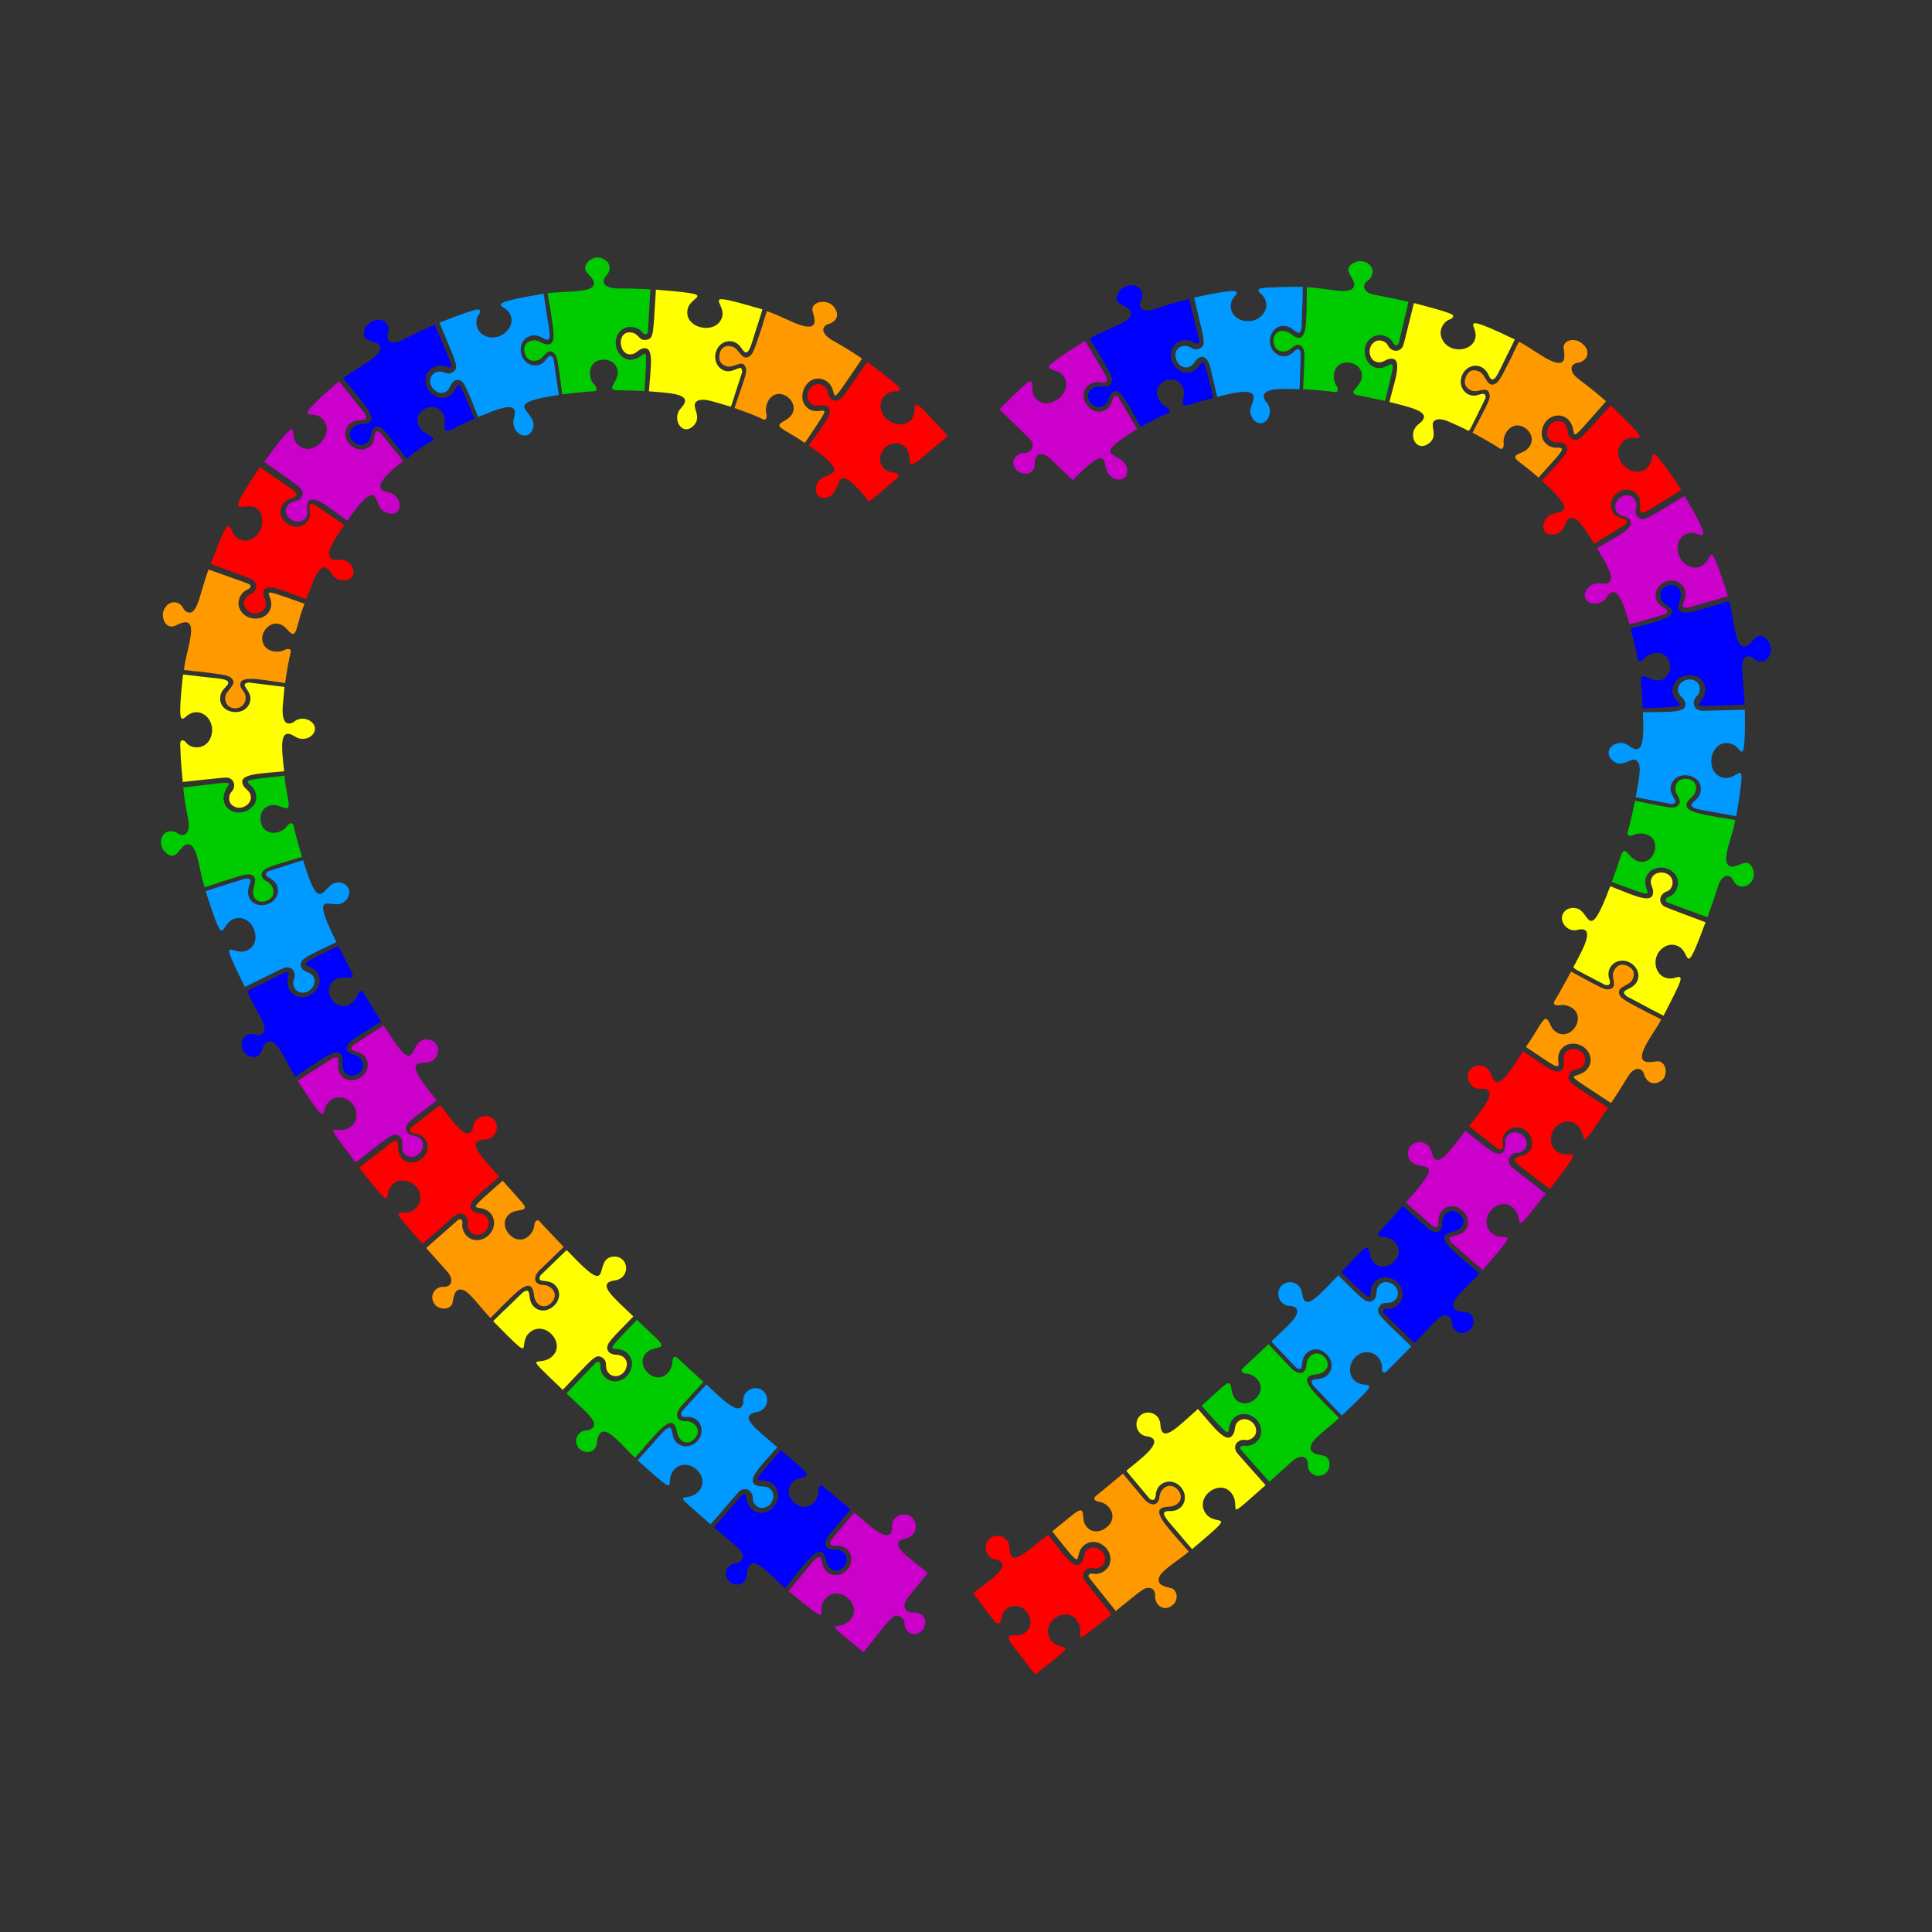 <svg:svg xmlns:svg="http://www.w3.org/2000/svg" enable-background="new 0 0 1866.745 1642.938" height="2181.581" id="Layer_1" version="1.1" viewBox="-157.355 -269.323 2181.581 2181.581" width="2181.581" x="0px" y="0px" xml:space="preserve">
<svg:rect x="-157.355" y="-269.323" width="2181.581" height="2181.581" fill="#333333" stroke="none"/>
<svg:g enable-background="new    ">
	<svg:g>
		<svg:path d="M766.598,290.465c-4.43-4.035-3.423-12.103,1.281-17.523c7.558-8.699,39.579-3.857-12.108-39.22    c15.885-22.632,33.133-41.681,18.123-45.186c-5.248-1.306-9.841,2.528-15.357-1.861c-10.074-8.261,0.268-25.89,11.525-21.679    c4.412,1.768,6.845,6.221,7.009,8.139c0.776,9.238,11.676,15.499,19.201,2.886l25.595-36.465    c4.41,2.877,34.864,25.682,36.642,29.476c1.324,2.825-2.971,3.786-4.481,3.616c-7.625-0.864-16.699,5.797-17.022,15.18    c-0.856,24.476,38.333,32.023,38.401,4.893c0.017-7.04,2.592-6.976,11.43,2.287c7.564,7.821,18.313,18.866,25.899,28.017    l-14.046,11.975l-0.163-0.029c-22.207,18.499-29.185,27.107-29.093,11.586c-0.605-9.712-7.562-15.607-15.794-15.36    c-13.124,0.385-23.158,16.736-13.333,28.151c7.16,8.062,21.259,1.747,15.374,11.315c-36.433,30.35-30.556,27.766-34.707,22.765    c-40.701-49.136-24.041-3.757-46.128-0.695c-3.152,0.443-6.065-0.351-8.248-2.267L766.598,290.465z" fill="#FF0000" />
		<svg:path d="M703.661,203.938c-5.76-3.212-25.258-10.329-31.529-12.5l-0.072-0.184    c12.734-37.579,14.758-40.872,12.257-46.381c-3.947-8.82-12.283,1.639-20.901-0.497c-7.053-1.857-9.907-6.972-8.128-14.374    c1.804-7.497,6.741-9.942,14.248-7.962c7.708,2.067,10.353,16.018,18.702,11.44c5.332-2.996,6.67-9.654,15.869-36.801    l-0.222-0.077l4.648-14.536c10.405,3.217,16.612,6.905,26.652,11.175c39.616,18.112,24.319-8.355,24.674-13.516    c0.872-9.655,17.614-10.898,23.891-3.131c7.174,8.797,4.371,15.582-3.623,19.397c-9.98,2.035-12.002,10.942,3.318,19.457    c7.979,4.58,16.573,9.284,32.622,20.161c-47.685,70.274-20.08,32.33-43.924,23.601c-18.968-6.83-31.812,21.296-17.297,32.387    c14.962,12.027,34.823-17.085-3.379,39.212c-26.448-18.007-36.138-17.509-22.838-25.124c24.504-12.899-0.93-40.198-15.508-26.333    c-4.921,4.681-6.831,13.631-4.902,19.298C708.823,203.962,706.672,205.547,703.661,203.938L703.661,203.938z" fill="#FF9900" />
		<svg:path d="M616.001,215.256c-5.128-0.921-9.797-7.388-8.525-15.549c1.152-7.389,6.802-9.244,8.424-14.767    c2.892-9.808-18.737-10.578-40.486-12.394c1.91-27.777,6.803-52.852-7.912-48.053c-4.398,1.433-5.746,4.496-10.006,5.817    c-16.507,5.132-20.037-27.873-1.045-24.034c7.893,1.6,7.702,9.765,16.458,8.058c8.534-1.642,7.04-7.743,10.396-56.565    c71.083,5.796,41.447,5.922,36.471,19.982c-8.02,22.592,30.582,32.709,38.011,11.677c6.258-17.795-30.613-31.658,45.827-9.374    l-5.501,17.615l-0.155,0.064c-8.101,24.928-10.065,39.406-18.493,25.393c-8.621-12.14-25.381-8.16-28.721,6.241    c-2.216,9.556,3.243,18.132,10.965,20.154c10.586,2.624,18.893-9.717,19.013,1.247l-12.702,39.083    c-0.065,0.201-13.828-4.001-14.053-4.056c-7.807-2.071-18.456-6.011-24.477-2.043c-8.176,5.532,8.368,17.72-5.169,28.974    c-2.425,1.997-5.404,3.107-8.319,2.531L616.001,215.256z" fill="#FFFF00" />
		<svg:path d="M512.762,172.493c-6.203,0.118-30.318,2.644-35.013,3.475l-0.15-0.128    c-5.542-39.275-5.215-43.147-9.935-46.871c-7.881-6.246-10.372,7.225-19.022,8.846c-7.215,1.291-11.982-1.783-13.65-9.282    c-1.658-7.46,1.639-12.087,9.261-13.457c6.468-1.227,11.241,4.892,17.094,4.592c10.388-0.409,5.772-18.095,2.3-42.705    l-0.228,0.035l-2.385-15.069c17.061-3.422,63.786,1.644,49.837-17.28c-2.146-2.919-6.091-6.397-6.851-8.205    c-3.432-8.609,8.976-17.915,18.272-14.098c9.874,4.167,10.725,11.484,5.892,18.698c-7.233,6.553-5.623,15.478,13.449,15.374    c16.924-0.062,31.069,0.773,35.411,0.987l-2.565,44.606c0.267,9.703-5.395,5.728-6.538,4.083    c-4.309-6.211-15.488-8.572-22.73-3.332c-15.592,11.356-4.111,39.229,14.353,33.418c13.645-4.123,14.259-22.755,10.876,36.084    c-15.691-0.758-26.876-0.821-28.61-0.797c-16.98-0.151-1.574-8.276-1.652-19.923c-0.061-9.344-7.467-15.054-16.553-14.713    c-18.319,0.693-17.652,21.481-9.225,28.813C517.587,170.001,516.384,172.419,512.762,172.493L512.762,172.493z" fill="#00CB00" />
		<svg:path d="M437.286,222.253c-8.024,2.126-17.679-7.905-14.379-19.137c6.545-21.833-16.587-10.926-40.284-1.674    c-13.427-32.574-15.517-41.062-22.59-41.804c-2.837-0.291-6.427,1.324-8.979,7.236c-2.912,6.882-9.012,8.717-13.213,6.997    c-12.621-5.252-12.196-20.322-1.64-23.255c7.859-2.155,11.305,5.205,18.359-0.214c6.909-5.302,2.856-10.115-15.78-55.328    c3.859-1.522,39.441-15.633,44.01-15.03c3.066,0.404,1.638,4.522,0.699,5.706c-4.73,5.95-3.889,17.159,3.853,22.455    c20.067,13.724,47.148-15.314,24.18-30.005c-6.91-4.472-8.21-6.97,44.899-15.884l2.955,18.219l-0.109,0.125    c3.894,25.856,8.625,39.813-5.169,30.829c-13.211-6.94-26.27,4.009-22.99,18.321c2.827,12.331,16.212,17.361,24.821,10.376    c4.169-3.383,7.509-12.416,11.643-4.383c0.03,0.201,6.214,40.775,6.013,40.805c-72.142,11.009-19.831,17.513-29.863,39.715    C442.406,219.279,440.182,221.487,437.286,222.253L437.286,222.253z" fill="#0099FF" />
		<svg:path d="M329.543,228.883c-6.051,3.606-16.227,10.512-27.737,19.478l-0.192-0.04    c-24.467-31.252-26.113-34.745-32.075-35.659c-4.321-0.641-6.663,2.428-7.613,6.634c-0.052,10.875-11.231,19.482-20.661,9.564    c-7.976-8.393-1.622-18.62,9.943-19.092c23.888-0.817,3.339-21.569-11.15-40.075l-0.186,0.144l-9.613-11.851    c16.627-13.832,45.125-24.87,41.543-35.731c-2.751-8.361-17.249-3.708-18.267-14.064c-0.558-5.829,3.268-13.318,13.768-16.159    c8.809-2.212,16.283,5.72,13.72,13.684c-4.465,12.442,6.574,14.54,18.064,7.968c11.246-6.037,22.579-11.166,34.334-16.32    c29.698,69.614,19.852,41.875,2.116,46.844c-17.432,4.88-15.927,28.241,1.176,34.891c5.168,1.991,11.591,1.12,16.198-3.422    c10.237-9.896,2.616-26.494,25.654,27.508c-29.798,13.107-34.758,20.666-33.776,5.703c1.531-14.362-10.894-23.326-23.006-16.29    c-8.27,4.946-9.998,13.38-5.193,20.861C322.9,223.282,337.803,223.956,329.543,228.883L329.543,228.883z" fill="#0000FF" />
		<svg:path d="M291.538,308.06c-3.957,4.393-11.964,3.386-17.47-1.425c-9.207-8.047-3.479-39.374-39.255,12.122    c-20.317-14.408-41.393-33.723-45.181-18.38c-1.222,5.511,2.424,9.976-1.958,15.403c-7.809,9.717-26.327-0.316-21.565-11.732    c4.16-10.162,14.212-4.3,17.691-13.503c3.117-8.097-2.931-10.043-42.833-38.34c2.278-3.252,27.518-38.435,31.261-36.612    c3.746,1.83-1.016,7.53,5.336,15.596c14.755,18.776,44.18-8.456,30.519-26.118c-6.03-7.772-14.371-5.491-17.722-6.842    c-6.193-2.496,33.356-35.556,35.047-36.857l11.75,14.239l-0.034,0.162l17.725,21.993c5.201,9.934-5.055,5.963-12.091,8.4    c-6.589,2.356-10.192,8.492-10.073,14.62c0.252,15.41,21.261,24.181,30.218,11.043c4.485-6.581,0.783-18.092,9.214-12.636    c0.124,0.154,25.937,32.072,25.781,32.192c-15.245,11.865-37.305,30.384-18.601,35.015c9.696,0.346,16.25,10.77,14.261,17.973    c-0.384,1.366-1.076,2.595-2.019,3.687L291.538,308.06z" fill="#CB00CB" />
	</svg:g>
	<svg:g>
		<svg:path d="M240.864,380.633c-3.807,7.324-17.726,7.821-23.812-2.242c-11.594-19.414-19.282,4.455-28.586,29.056    c-25.312-9.402-49.002-21.623-48.378-6.039c0.229,5.709,4.768,9.108,1.835,15.437c-3.782,8.835-19.335,8.871-23.275-1.858    c-2.254-6.095,2.956-11.931,5.727-12.871c7.577-2.585,9.509-10.559,5.271-15.17c-2.512-2.73-0.585-1.565-49.03-19.558    c25.337-67.01,18.626-37.219,29.457-29.357c13.609,9.898,32.487-5.229,28.238-23.828c-7.449-32.577-54.803,21.609-2.291-55.823    l15.353,10.249l0.015,0.165l23.311,15.952c9.137,9.231-6.928,5.932-13.12,15.671c-11.029,17.602,17.916,35.543,29.197,17.726    c5.71-8.957-4.292-20.945,6.633-17.856c0.164,0.112,34.079,23.235,33.965,23.398c-16.149,23.045-18.433,30.102-16.844,35.11    c3.01,9.522,19.067-3.239,26.297,13.151c1.297,2.949,1.426,6.057,0.037,8.687L240.864,380.633z" fill="#FF0000" />
		<svg:path d="M170.792,467.647c-1.42,5.623-4.426,20.798-6.149,34.234l-0.165,0.109    c-26.446-3.543-53.717-10.313-50.2,3.803c1.11,4.306,6.36,7.05,5.752,13.787c-1.381,15.327-24.547,14.457-23.083-1.873    c0.661-7.368,13.588-13.682,7.759-20.48c-4.096-4.764-11.446-4.777-39.2-8.495l-0.03,0.23l-15.155-1.77    c2.241-23.18,21.496-66.365-8.734-50.424c-12.484,6.613-19.189-11.527-12.171-20.26c4.544-7.778,15.324-7.38,19.408-0.293    c1.677,3.402,3.385,4.812,4.899,5.502c12.436,5.661,14.691-23.397,24.492-47.94c48.23,17.227,45.639,16.062,46.855,17.365    c1.967,2.075-1.326,4.656-2.654,5.106c-6.375,2.148-12.907,11.646-9.533,20.903c5.626,15.419,28.924,15.953,34.711,2.116    c8.233-17.944-25.009-29.641,38.966-6.79c-10.921,26.411-7.722,42.396-19.273,29.432c-14.673-18.129-35.1,2.611-26.468,17.344    c4.973,8.47,17.922,8.729,23.805,4.968C169.619,462.431,171.65,464.24,170.792,467.647L170.792,467.647z" fill="#FF9900" />
		<svg:path d="M198.327,553.705c-0.113,8.394-12.323,15.159-22.309,8.817c-18.961-12.188-15.258,12.328-12.586,39.055    c-27.562,2.906-53.28,2.442-46.017,16.106c2.776,5.109,8.11,5.806,8.509,13.031c0.561,9.478-13.394,16.587-21.702,8.646    c-4.784-4.613-2.596-12.057-0.586-14.068c5.596-5.625,3.945-13.646-2.005-15.928c-3.464-1.328-1.22-1.141-52.614,4.278    c-1.174-11.742-2.351-24.743-2.763-39.867c-1.064-10.802,4.913-6.674,6.12-5.023c6.998,9.585,26.033,8.072,29.361-9.282    c3.713-17.191-14.202-32.904-29.124-19.576c-6.703,6.182-8.87,3.415-3.271-47.572l18.345,2.044l0.09,0.139    c20.27,2.492,36.94,2.181,31.762,9.557c-2.111,3.034-7.534,6.259-8.206,13.764c-2.11,20.211,31.792,23.921,34.066,2.479    c0.966-10.689-13.325-16.712-2.273-18.995l40.788,5.015c0,0-1.883,20.213-1.885,20.236c-1.218,13.419,1.005,26.038,12.509,19.287    c5.315-4.969,14.129-4.71,19.814-0.027c2.493,2.082,4.02,4.851,3.979,7.883L198.327,553.705z" fill="#FFFF00" />
		<svg:path d="M174.207,663.274c1.662,8.312,6.52,25.102,9.468,34.665l-0.103,0.173    c-37.898,11.757-41.742,12.045-44.718,17.332c-2.144,3.801-0.153,7.133,3.424,9.6c8.893,3.628,10.503,12.45,8.283,17.037    c-2.428,5.081-11.165,8.504-16.273,5.949c-14.19-7.191,3.31-24.389-6.97-29.105c-5.557-2.547-11.724,0.277-39.118,8.775    l0.067,0.216l-14.499,4.758c-6.603-19.085-7.458-48.722-19.102-48.644c-9.311,0.064-11.805,21.348-25.204,9.17    c-10.417-9.595-3.845-29.633,12.602-22.412c5.769,4.475,10.148,2.979,12.238-0.781c4.733-8.435-2.624-21.833-4.648-50.129    c74.326-8.676,46.329-7.536,45.491,11.123c-0.77,17.1,21.75,24.035,33.753,9.15c4.607-5.712,4.765-15.988-3.567-22.894    c-7.991-6.66-0.697-6.131,38.596-10.717c0.85,14.84,6.569,33.009,4.034,35.916c-2.889,3.298-10.33-4.123-19.139-2.522    c-9.241,1.68-13.483,9.836-11.627,18.828c3.339,17.304,23.928,14.173,29.978,4.09    C170.887,658.968,173.497,659.729,174.207,663.274L174.207,663.274z" fill="#00CB00" />
		<svg:path d="M236.31,734.28c2.306,5.614-0.747,13.369-8.141,16.539c-13.015,5.578-36.028-17.554-5.69,43.7    c-31.559,15.452-39.926,18.084-40.279,25.303c-0.143,2.918,1.667,6.458,7.762,8.734c17.216,6.436,3.261,28.401-10.573,21.804    c-5.381-2.539-6.547-10.025-5.097-13.052c3.261-6.926-0.422-14.191-7.181-14.28c-3.714-0.048-1.538-0.646-47.959,22.082    c-30.14-61-15.72-36.853-0.941-40.173c23.367-5.234,12.029-42.785-10.237-37.06c-18.388,4.744-9.665,41.618-33.176-30.81    l17.528-5.789l0.138,0.086l26.918-8.56c13.036-1.537,0.244,8.628,4.049,19.796c6.686,19.493,39.013,8.644,32.143-11.552    c-3.534-10.389-19.025-9.89-9.967-16.583c43.685-13.892,39.123-13.095,39.732-11.111c21.429,70.606,21.005,16.614,44.016,24.566    C232.511,729.025,235.076,731.218,236.31,734.28L236.31,734.28z" fill="#0099FF" />
		<svg:path d="M253.492,851.985c3.261,6.145,14.442,24.049,19.547,32.094l-0.051,0.199    c-33.402,21.25-37.101,22.565-38.581,28.485c-2.431,9.715,10.832,6.569,15.857,14.175c4.093,6.26,2.997,11.94-3.344,16.256    c-6.328,4.307-11.753,2.969-15.937-3.427c-4.177-6.321,2.238-19.121-6.808-20.638c-6.083-1.006-11.503,3.524-35.437,18.751    l0.118,0.186l-12.746,8.389c-10.046-14.686-19.601-43.258-30.776-39.61c-8.789,2.869-5.534,23.112-21.496,16.053    c-14.893-6.62-8.009-27.91,5.795-24.221c11.828,3.523,14.723-6.332,8.294-17.227c-1.748-3.169-9.211-17.02-16.353-31.446    c67.183-33.392,40.984-22.621,46.364-5.024c5.194,16.841,28.659,15.13,34.851-2.128c2.43-6.831-0.181-16.631-10.944-20.791    c-9.683-3.759-2.616-5.684,32.754-23.264c5.697,11.525,12.588,24.415,13.856,26.707c8.344,15.655-6.485,5.339-16.739,10.92    c-17.522,9.48-1.834,38.746,15.978,28.181c4.237-2.501,7.904-6.719,8.91-11.059C248.983,848.629,251.714,848.639,253.492,851.985    L253.492,851.985z" fill="#0000FF" />
		<svg:path d="M335.096,909.634c5.775,8.109-0.28,21.194-12.443,21.026c-22.765-0.426-5.246,18.641,13.017,42.674    c-27.688,21.175-35.599,25.507-34.541,32.758c0.394,2.814,2.818,5.947,9.369,7.109c8.062,1.43,10.491,7.873,9.884,11.686    c-2.17,13.159-17.415,16.061-22.414,6.494c-3.67-7.049,2.549-12.153-4.429-17.666c-6.725-5.421-10.451-0.167-49.255,29.51    c-39.937-52.518-24.08-31.04-8.617-38.345c11.048-5.228,11.905-18.379,5.671-26.764c-9.703-13.082-28.493-10.405-32.305,5.813    c-2.182,9.282-4.635,6.432-30.296-32.751l15.417-10.15l0.155,0.044l23.758-15.277c12.216-4.931,2.434,8.239,8.859,17.961    c11.411,17.217,40.023-1.4,28.28-19.152c-6.173-9.342-20.953-4.845-13.993-13.693l34.566-22.227    c0.125-0.08,8.905,13.325,8.987,13.449c31.163,46.809,17.881-0.894,41.81,2.444c3.349,0.479,6.467,2.188,8.519,5.056    L335.096,909.634z" fill="#CB00CB" />
	</svg:g>
	<svg:g>
		<svg:path d="M400.87,995.415c6.418,7.737,1.588,21.36-10.754,22.012c-22.811,1.097-3.818,18.97,16.248,42.04    c-26.24,22.937-33.856,27.781-32.313,34.946c0.623,2.857,3.172,5.775,9.798,6.526c18.151,2.057,10.412,26.786-4.905,23.755    c-5.834-1.143-8.752-8.082-8.092-11.372c1.49-7.385-3.987-13.605-10.548-11.931c-3.584,0.915-1.648-0.223-40.56,33.792    c-27.738-31.794-26.644-30.89-27.015-32.438c-0.659-2.821,3.551-3.259,4.923-2.93c6.792,1.65,17.034-3.4,19.087-12.394    c5.396-23.376-31.676-35.188-35.961-8.386c-1.703,10.65-5.8,3.609-32.569-29.787l14.491-11.434l0.157,0.03l22.359-17.26    c11.817-6.01,3.133,7.959,10.304,17.106c9.012,11.432,27.786,4.397,29.834-9.462c1.199-8.01-4.033-17.114-15.364-17.69    c-5.303-1.119-5.094-3.556-2.991-6.77c0.175-0.135,32.601-25.266,32.735-25.09c11.35,14.48,9.265,11.82,13.697,17.476    c8.908,11.05,19.538,21.474,23.494,7.756c0.25-3.651,1.829-7.274,4.946-9.803c5.967-4.825,14.387-4.197,18.999,1.306    L400.87,995.415z" fill="#FF0000" />
		<svg:path d="M452.476,1110.391c3.751,4.324,19.423,20.673,26.592,28.192l-0.007,0.208l-24.974,24.042    c-8.89,7.524-10.282,16.988,0.212,18.719c11.132-0.611,20.504,10.715,10.741,20.373c-8.194,8.105-18.349,2.371-19.497-9.008    c-2.266-23.806-21.25-1.402-38.42,15.128l0.15,0.154l-10.832,10.745c-7.648-7.442-21.753-27.128-29.083-30.809    c-13.371-6.575-12.413,12.084-14.333,15.502c-4.52,7.754-18.861,5.437-21.364-3.746c-3.346-7.36,2.906-16.153,10.674-16.109    c11.798,0.792,13.008-9.424,4.322-18.383c-5.538-6.07-17.472-19.441-22.788-25.497l33.551-29.507    c6.734-6.992,7.784-0.167,7.403,1.756c-1.396,6.94,4.031,16.844,12.914,18.581c16.034,3.04,28.955-15.966,19.798-28.745    c-11.888-16.653-38.45,6.944,12.727-38.064c4.904,5.593,16.047,18.061,20.823,23.317c12.183,13.737-4.955,6.716-13.652,14.609    c-14.655,13.272,7.358,38.481,22.446,24.346c3.594-3.36,6.22-8.297,6.172-12.816    C447.212,1107.998,449.906,1107.43,452.476,1110.391L452.476,1110.391z" fill="#FF9900" />
		<svg:path d="M545.875,1153.293c7.283,7.236,3.912,21.336-8.445,23.087c-22.39,3.028-2.613,18.665,20.412,40.803    c-24.148,25.098-31.335,30.596-29.167,37.605c0.858,2.773,3.736,5.514,10.317,5.708c8.385,0.257,11.618,6.495,11.529,10.167    c-0.322,13.392-14.996,18.304-21.286,9.622c-4.638-6.401,0.732-12.41-6.922-16.831c-7.48-4.321-10.336,1.399-44.238,36.635    c-46.446-44.66-28.493-26.002-14.082-36.058c19.996-13.964-4.805-43.524-22.786-29.14c-16.259,13.011,9.236,39.068-41.702-12.339    l13.137-12.964l0.159,0.01l20.312-19.628c11.064-7.287,3.969,7.638,12.02,15.872c14.536,14.698,39.252-8.879,24.208-24.09    c-7.873-8.079-21.462-0.939-16.439-10.904l29.553-28.557c0.176-0.17,11.517,11.647,11.688,11.823    c40.804,41.344,17.297-4.121,42.187-4.578c3.482-0.072,6.942,1.168,9.544,3.755L545.875,1153.293z" fill="#FFFF00" />
		<svg:path d="M608.036,1264.449c3.513,3.475,25.576,23.526,28.797,26.46l0.008,0.209l-23.297,25.67    c-8.352,8.1-9.144,17.674,1.453,18.709c11.168-1.358,21.161,9.429,12.032,19.66c-7.622,8.542-18.104,3.595-20.021-7.751    c-3.854-23.617-21.276,0.028-37.275,17.656l0.158,0.144l-10.086,11.45c-14.921-12.627-39.804-48.96-43.286-15.94    c-1.411,13.279-18.902,11.419-22.201,2.05c-3.823-6.978,1.738-16.215,9.447-16.825c2.447-0.033,4.92-0.434,6.859-1.939    c9.7-7.527-6.602-18.84-28.427-39.955l30.924-32.249c6.119-7.539,7.743-0.841,7.51,1.121c-0.846,7.014,5.361,16.417,14.37,17.419    c16.157,1.798,27.635-18.181,17.403-30.232c-13.258-15.664-37.719,10.06,9.422-39.099c5.531,5.357,9.03,8.637,22.897,21.771    c13.303,12.901-4.391,7.084-12.455,15.658c-13.536,14.367,10.399,37.864,24.384,22.712c3.339-3.614,5.584-8.735,5.176-13.253    C602.577,1262.417,605.218,1261.666,608.036,1264.449L608.036,1264.449z" fill="#00CB00" />
		<svg:path d="M704.502,1301.459c7.783,6.932,5.321,21.176-6.995,23.615c-22.206,4.279-1.635,18.562,22.887,39.841    c-18.158,20.977-37.168,38.02-22.527,43.406c5.446,1.999,10.341-0.886,15.257,4.361c6.771,7.227,0.395,21.389-10.989,20.689    c-5.933-0.364-9.718-6.845-9.498-10.191c0.499-7.61-5.819-12.922-12.054-10.366c-3.418,1.401-1.658,0.005-35.487,39.085    c-48.426-42.023-29.775-24.155-15.862-35.114c19.005-14.968-7.141-43.207-24.336-27.607    c-15.348,13.926,11.409,38.328-42.214-9.483l12.247-13.81l0.159,0c17.032-18.807,25.44-32.092,26.986-15.623    c2.516,14.853,18.951,17.788,28.259,7.331c10.076-11.319,2.501-28.811-13.681-26.839c-5.424-0.203-5.626-2.661-4.13-6.202    c0.153-0.168,27.627-30.626,27.795-30.473c15.604,14.181,39.518,39.659,41.703,19.36c-0.402-3.68,0.526-7.54,3.194-10.539    c5.096-5.722,13.734-6.368,19.288-1.442L704.502,1301.459z" fill="#0099FF" />
		<svg:path d="M772.783,1409.624c3.235,2.933,26.096,22.02,30.068,25.343l0.017,0.209l-22.221,26.607    c-8.011,8.438-8.408,18.034,2.229,18.643c11.109-1.794,21.531,8.617,12.795,19.185c-7.283,8.811-17.943,4.317-20.305-6.967    c-4.794-23.442-21.244,0.899-36.507,19.174l0.163,0.137l-9.608,11.854c-15.357-11.912-41.565-47.022-43.716-13.894    c-0.731,11.272-15.357,14.116-22.1,2.985c-3.256-5.641-0.654-14.697,8.808-17.062c6.911-0.422,9.449-4.266,9.01-8.279    c-0.691-6.303-3.974-7.855-32.412-32.276c33.467-38.735,31.465-36.757,33.113-37.434c2.603-1.069,3.754,2.922,3.661,4.339    c-0.465,7.051,6.148,16.118,15.191,16.676c16.223,0.969,26.749-19.477,15.897-31.057c-14.078-15.031-37.088,11.859,7.354-39.579    c29.672,25.489,36.277,27.956,22.128,31.569c-14.227,3.002-17.855,18.242-6.493,27.911c14.461,12.35,28.441-3.004,26.877-14.37    C767.212,1407.825,769.831,1406.95,772.783,1409.624L772.783,1409.624z" fill="#0000FF" />
		<svg:path d="M871.948,1443.782c8.118,6.703,6.144,21.061-6.09,23.894c-22.433,5.081-0.08,19.271,24.381,39.198    l-19.554,24.091c-11.997,13.894-6.488,21.213,4.44,20.688c8.416-0.404,12.118,5.617,12.321,9.251    c0.742,13.341-13.502,19.439-20.46,11.269c-5.125-6.017-0.232-12.412-8.259-16.198c-7.798-3.675-10.047,2.101-40.992,40.225    c-49.463-40.312-30.454-23.018-16.907-34.481c18.565-15.707-8.662-42.842-25.216-26.64c-15.063,14.744,13.027,37.573-42.431-7.714    l11.673-14.298l0.158-0.007c16.129-19.342,24.123-33.163,26.32-16.722c3.099,14.782,19.636,16.982,28.515,6.223    c9.664-11.71,1.339-28.901-14.729-26.302c-5.439,0.021-5.742-2.427-4.393-6.028c0.146-0.175,26.352-31.73,26.527-31.583    c15.757,13.08,41.226,38.392,42.619,17.886c-0.55-3.674,0.225-7.575,2.779-10.671c4.877-5.909,13.521-6.842,19.3-2.083    L871.948,1443.782z" fill="#CB00CB" />
	</svg:g>
	<svg:g>
		<svg:path d="M960.748,1467.624c8.308-6.409,21.817-1.31,21.934,11.212c0.096,22.743,18.27,4.786,43.402-15.175    c15.423,19.372,30.369,43.956,38.54,30.119c2.948-4.963,1.039-10.344,7.09-14.216c8.343-5.339,21.12,3.504,18.336,14.581    c-1.474,5.875-8.631,8.292-11.774,7.493c-7.395-1.885-13.785,3.383-12.427,9.961c0.747,3.62-0.298,1.636,31.893,42.07    c-50.328,39.97-29.302,24.87-37.501,9.175c-11.237-21.515-43.795-0.871-31.661,18.856c11.038,17.942,39.625-4.669-17.062,39.77    l-11.336-14.567l0.029-0.156c-15.261-20.039-26.956-30.922-10.426-29.413c15.172,0.254,20.951-15.433,12.431-26.452    c-9.282-12.005-27.89-7.689-28.941,8.544c-1.196,5.305-3.641,5.072-6.851,2.956c-0.138-0.182-25.054-32.764-24.872-32.902    c16.269-12.481,46.473-31.638,26.804-37.54c-3.698-0.28-7.326-1.901-9.782-5.075c-4.686-6.062-3.713-14.679,2.172-19.241    L960.748,1467.624z" fill="#FF0000" />
		<svg:path d="M1080.287,1419.753c3.93-3.014,26.43-21.827,30.2-24.983l0.208,0.021l22.257,26.577    c6.891,9.386,16.257,11.444,18.757,1.105c0.182-11.261,12.226-19.715,21.125-9.284c7.422,8.701,1.11,18.444-10.413,18.818    c-23.978,0.584-2.866,21.128,12.387,39.341l0.164-0.137l9.969,11.552c-7.915,7.18-28.172,19.516-32.374,26.801    c-7.251,12.88,11.233,13.111,14.562,15.282c6.05,4.106,6.519,16.567-5.047,20.985c-5.697,2.039-14.086-1.139-15.202-11.738    c0.866-6.934-2.5-10.086-6.5-10.369c-6.303-0.445-8.382,2.448-37.805,26.1c-31.949-40.025-30.359-37.677-30.72-39.422    c-0.57-2.751,3.576-3.156,4.947-2.807c6.852,1.742,16.994-3.12,19.205-11.918c3.942-15.743-14.237-29.869-27.642-21.293    c-17.295,11.063,4.777,38.566-37.563-14.476c30.695-24.662,34.079-30.404,35.065-15.966c0.379,14.544,14.689,20.878,26.259,11.45    c14.827-12.031,2.109-28.504-9.272-29.016C1077.526,1424.902,1077.138,1422.172,1080.287,1419.753L1080.287,1419.753z" fill="#FF9900" />
		<svg:path d="M1130.46,1328.86c7.881-6.785,21.708-2.32,22.451,10.131c1.252,22.86,18.98,3.44,42.396-17.327    c18.243,20.533,32.8,41.823,40.108,28c2.687-5.047,0.429-10.353,6.28-14.582c8.021-5.797,21.278,2.315,19.12,13.53    c-1.124,5.855-8.051,8.792-11.335,8.151c-7.522-1.454-13.593,4.111-11.878,10.619c0.943,3.577-0.209,1.65,34.119,40.287    c-48.279,42.758-28.061,26.461-37.044,11.227c-12.263-20.803-43.871,1.317-30.723,20.505    c11.564,16.871,39.686-5.974-15.213,40.587l-12.015-14.012l0.021-0.157c-16.324-19.446-28.335-29.6-11.785-28.861    c15.016-0.495,20.254-16.37,11.127-27.036c-9.832-11.491-28.173-6.439-28.479,9.936c-0.951,5.341-3.41,5.217-6.718,3.252    c-0.146-0.174-26.581-31.538-26.407-31.684c15.718-13.074,44.711-33.769,24.837-38.681c-3.695-0.098-7.39-1.54-10-4.589    c-4.981-5.823-4.473-14.464,1.135-19.295L1130.46,1328.86z" fill="#FFFF00" />
		<svg:path d="M1246.393,1275.285c4.236-3.675,24.412-22.776,28.49-26.646l0.209,0.008l23.868,25.14    c7.458,8.937,16.943,10.417,18.777-0.062c-0.546-11.287,10.935-20.419,20.479-10.613c7.99,8.21,2.269,18.336-9.185,19.446    c-23.889,2.117-1.531,21.29,14.814,38.506l0.156-0.148l10.67,10.908c-7.543,7.76-27.047,21.307-30.83,28.855    c-6.579,13.264,12.036,12.454,15.442,14.39c7.742,4.588,5.381,18.781-3.713,21.228c-7.278,3.294-16.059-2.964-16.052-10.714    c0.764-11.459-9.081-13.251-18.317-4.376c-14.623,13.193-18.935,17.116-25.208,22.662c-34.068-38.223-32.359-35.972-32.815-37.696    c-0.724-2.736,3.421-3.335,4.801-3.061c6.886,1.373,16.794-4.035,18.517-12.988c3.073-15.958-15.937-28.991-28.786-19.71    c-16.56,11.939,6.892,38.235-38.266-12.431c5.782-5.107,9.543-8.532,23.535-21.155c13.917-12.247,6.723,4.932,14.636,13.641    c10.228,11.271,27.327,0.725,28.592-11.191c1.015-10.011-9.362-17.627-16.856-17.542    C1243.937,1280.554,1243.406,1277.873,1246.393,1275.285L1246.393,1275.285z" fill="#00CB00" />
		<svg:path d="M1289.902,1182.203c7.352-7.187,21.331-3.756,23.023,8.64c2.888,22.327,18.319,3.003,40.863-20.065    c25.106,24.405,30.462,31.481,37.468,29.367c2.744-0.826,5.49-3.689,5.724-10.325c0.297-8.416,6.592-11.572,10.23-11.473    c13.365,0.301,18.287,15.028,9.547,21.295c-6.444,4.621-12.434-0.786-16.862,6.905c-4.385,7.496,1.726,10.728,36.388,44.422    c-15.698,16.062-10.211,10.494-25.687,26.055c-6.429,7.56-7.82,0.611-7.556-1.272c0.991-7.046-4.975-16.658-14.02-17.943    c-23.695-3.369-32.152,34.575-4.999,36.446c10.175,0.701,5.393,4.108-26.088,34.903l-12.867-13.233l0.012-0.159l-19.478-20.456    c-7.191-11.097,7.618-3.863,15.964-11.926c14.911-14.408-8.512-39.266-23.894-24.404c-8.118,7.829-1.075,21.516-11.047,16.401    l-28.339-29.762c-0.122-0.128,11.799-11.504,11.951-11.652c5.933-5.731,28.801-25.209,10.153-28.583    c-3.681,0.134-7.453-1.07-10.259-3.939c-5.353-5.482-5.458-14.1-0.232-19.242L1289.902,1182.203z" fill="#0099FF" />
		<svg:path d="M1400.452,1121.29c4.283-4.345,20.49-22.544,25.985-28.681l0.207-0.009l25.96,22.973    c8.209,8.264,17.755,8.882,18.634-1.725c-1.51-11.056,9-21.299,19.428-12.404c8.737,7.453,3.95,18.106-7.385,20.203    c-23.562,4.217,0.304,21.343,18.142,37.129l0.143-0.163l11.577,9.938c-6.782,8.167-25.456,23.972-28.56,31.552    c-5.546,13.883,12.997,11.427,16.574,13.08c6.773,3.283,8.516,15.765-2.282,21.721c-5.713,3.001-14.647,0.439-16.715-9.514    c-0.026-6.986-3.764-9.688-7.833-9.401c-6.327,0.448-7.387,3.072-34.388,31.234l-32.099-31.08    c-7.522-6.153-0.801-7.77,1.145-7.538c7.118,0.85,16.529-5.441,17.524-14.349c1.784-16.127-18.011-27.686-30.211-17.466    c-15.695,13.176,9.928,37.791-39.012-9.596c27.111-28.279,29.421-34.306,32.399-20.169c2.391,14.34,17.385,18.687,27.533,7.861    c12.917-13.966-1.991-28.424-13.285-27.418C1398.475,1126.725,1397.699,1124.083,1400.452,1121.29L1400.452,1121.29z" fill="#0000FF" />
		<svg:path d="M1435.456,1024.853c6.457-7.763,20.761-5.549,23.661,6.473c5.278,22.346,19.694-0.149,38.256-23.733    c21.555,16.88,39.918,35.363,44.433,20.376c1.682-5.547-1.484-10.26,3.45-15.437c6.744-7.093,21.311-1.786,21.34,9.714    c-0.027,6.05-6.423,10.139-9.671,10.116c-7.659-0.059-12.567,6.601-9.749,12.637c1.565,3.351,0.085,1.66,40.778,33.526    c-40.679,51.536-23.629,31.219-34.852,17.906c-15.629-18.549-43.093,8.828-27.212,25.552    c14.373,15.128,38.507-12.648-9.032,42.799l-13.982-12.048l-0.002-0.16l-21.202-18.663c-8.16-10.46,7.326-4.583,14.88-13.319    c13.525-15.844-12.202-38.311-26.012-22.13c-7.394,8.508,0.805,21.466-9.524,17.266l-30.847-27.153    c-0.184-0.162,10.622-12.366,10.784-12.551c37.448-43.764-5.475-16.846-8.291-41.453c-0.406-3.44,0.49-6.948,2.795-9.72    L1435.456,1024.853z" fill="#CB00CB" />
	</svg:g>
	<svg:g>
		<svg:path d="M1502.389,938.979c5.789-8.073,20.169-6.814,23.958,4.911c6.941,21.832,19.554-1.373,36.166-26.107    c28.946,19.267,35.666,25.4,42.197,22.032c2.557-1.303,4.723-4.566,3.672-11.171c-1.311-8.227,4.134-12.492,7.798-13.158    c13.116-2.284,20.94,11.124,13.485,19.041c-5.502,5.828-12.236,1.521-15.276,9.986c-2.948,8.128,3.145,9.893,43.897,37.018    c-36.782,54.981-21.741,32.866-33.572,20.685c-8.408-8.662-21.139-5.474-27.167,3.286c-9.277,13.481-0.488,30.264,15.99,28.651    c10.79-1.056,4.952,5.073-20.75,39.077l-14.698-11.167l-0.011-0.159c-20.05-15.572-33.906-22.94-17.628-25.806    c21.532-5.487,12.181-34.421-7.29-32.324c-8.153,0.884-15.566,8.258-13.305,19.327c0.237,5.419-2.165,5.836-5.819,4.596    c-0.176-0.137-32.624-25.238-32.486-25.413c12.438-16.253,35.449-41.751,15.118-42.326c-12.483,2.33-20.909-11.672-14.281-20.979    L1502.389,938.979z" fill="#FF0000" />
		<svg:path d="M1598.182,860.681c3.854-5.971,15.057-26.55,18.422-32.776l0.199-0.053    c34.124,18.27,37.818,21.277,43.756,19.654c9.581-2.551,0.408-12.742,4.532-20.769c3.601-6.872,9.021-8.439,15.746-5.155    c6.988,3.413,8.381,8.996,4.933,15.582c-3.498,6.813-17.723,7.403-14.644,16.134c2.075,5.745,8.478,8.178,33.71,21.687    l0.105-0.194l13.564,6.991c-7.361,15.071-36.225,48.789-12.909,48.216c3.685-0.089,8.515-1.262,10.476-0.844    c8.941,2.082,10.155,16.835,2.3,22.017c-8.593,5.558-15.271,1.982-18.723-5.516c-1.309-6.815-5.43-8.834-9.549-7.646    c-7.874,2.304-8.959,9.809-28.276,38.226c-62.509-41.194-40.29-24.11-27.673-37.496c11.957-12.728-0.977-32.409-19.152-29.24    c-6.475,1.116-14.556,8.159-12.668,19.977c1.781,11.152-6.03,3.579-36.572-16.549c19.62-28.742,20.992-39.964,27.481-25.379    c3.622,9.186,11.895,12.526,18.863,10.269c11.563-3.765,18.252-21.796,4.833-29.555c-4.255-2.471-9.737-3.596-14.032-2.331    C1597.434,866.283,1596.112,863.891,1598.182,860.681L1598.182,860.681z" fill="#FF9900" />
		<svg:path d="M1607.35,762.748c2.693-5.881,10.53-8.749,17.735-5.597c12.698,5.557,11.875,38.589,35.808-25.766    c25.722,9.729,48.523,21.805,48.41,6.255c-0.06-5.838-4.595-9.208-1.593-15.617c2.858-6.1,10.941-7.359,16.286-5.118    c11.329,4.754,7.768,18.102,1.071,20.271c-7.55,2.521-9.938,10.192-5.493,15.057c2.514,2.75,0.591,1.571,48.928,19.853    c-23.719,63.961-17.223,36.074-28.736,28.255c-6.818-4.636-14.824-3.563-20.722,1.707c-14.618,12.768-5.18,38.946,15.854,32.495    c10.236-3.098,6.323,3.502-13.788,43.077l-16.408-8.456l-0.037-0.157l-24.967-13.21c-10.308-8.269,5.96-6.188,11.316-16.622    c6.606-12.626-7.41-27.159-21.211-23.04c-7.803,2.332-13.701,10.867-9.521,21.289c1.207,5.279-1.088,6.105-4.907,5.502    c-41.292-21.848-37.14-17.885-34.097-23.818c7.911-15.409,23.583-41.797,4.328-38.86c-11.619,4.489-22.706-7.783-18.257-17.5    L1607.35,762.748z" fill="#FFFF00" />
		<svg:path d="M1680.649,670.1c2.444-7.606,8.017-34.037,8.235-35.05l0.175-0.102c38.941,7.674,42.482,9.25,47.525,5.999    c6.727-4.312-0.233-12.008-1.292-15.168c-2.588-7.268,1.017-17.078,12.664-15.585c11.71,1.503,12.797,13.783,4.511,21.057    c-18.039,15.991,11.837,18.525,34.564,23.004l0.045-0.223l15.014,2.703c-3.496,19.84-16.61,46.483-6.466,51.842    c8.205,4.334,20.655-12.952,26.565,3.932c5.541,15.771-14.644,26.479-21.58,13.511c-4.878-10.822-14.566-6.939-18.262,6.287    c-2.056,6.627-6.149,18.982-11.741,34.09c-48.045-17.76-45.458-16.565-46.671-17.881c-1.921-2.085,1.468-4.592,2.815-5.012    c3.768-1.19,6.495-4.06,8.418-7.496c8.683-15.511-8.808-31.213-25.576-23.774c-5.025,2.256-9.041,7.622-9.109,14.25    c-0.095,14.546,17.415,20.428-37.789,0.022c4.45-11.998,8.362-23.707,9.684-27.997c5.375-16.488,8.355,1.022,19.458,4.544    c19.13,6.073,28.941-25.402,8.888-30.554c-4.741-1.238-10.332-0.909-14.119,1.331    C1681.443,675.506,1679.529,673.589,1680.649,670.1L1680.649,670.1z" fill="#00CB00" />
		<svg:path d="M1659.112,579.956c0.639-8.708,13.806-14.196,22.932-7.117c17.509,13.735,16.713-11.693,15.769-37.903    c27.735-0.68,53.179,1.873,47.168-12.352c-2.102-5.157-7.838-6.51-7.563-13.616c0.333-9.499,14.634-15.553,22.399-7.03    c3.927,4.478,2.027,11.92-0.512,14.125c-6.978,6.006-5.714,18.594,8.983,17.145l44.538-1.092c0.056,1.665,1.14,46.302-2.74,47.087    c-4.093,0.824-3.831-6.425-13.76-8.903c-22.529-5.642-30.419,33.246-7.819,38.595c18.667,4.395,27.437-33.379,14.701,43.419    l-18.173-3.222l-0.083-0.143c-25.62-4.839-40.437-4.996-27.458-15.043c2.968-2.681,4.922-5.753,5.494-9.661    c3.088-21.112-30.821-25.32-33.797-4.912c-1.665,10.719,11.972,17.692,0.965,19.267c-0.204-0.039-40.542-7.582-40.505-7.786    c4.544-25.301,6.499-34.797,2.052-40.363c-6.289-7.9-16.791,10.651-29.343-2.148c-2.294-2.314-3.42-5.271-3.251-8.348    L1659.112,579.956z" fill="#0099FF" />
		<svg:path d="M1691.668,474.328c-1.485-9.646-4.973-24.371-7.607-33.816l0.11-0.165    c25.104-6.865,53.837-11.526,44.744-23.067c-2.863-3.56-8.644-4.127-10.661-10.461c-2.125-7.041,0.006-12.06,7.378-14.735    c7.528-2.732,12.518,0.569,14.6,7.432c2.355,7.377-7.279,17.893,0.846,21.93c5.631,2.802,12.421-0.057,39.413-7.438l-0.062-0.224    l14.648-4.273c6.203,19.845,5.589,50.51,17.091,51.216c9.352,0.58,13.2-21.332,25.763-7.764    c11.866,12.966-2.21,31.729-13.849,22.235c-1.259-1.08-3.633-3.208-6.657-3.333c-12.31-0.498-5.974,21.145-4.797,54.494    c-74.904,2.656-46.527,3.889-44.441-14.834c2.306-21.384-28.615-24.952-35.584-7.392c-10.546,24.426,39.816,23.651-34.951,26.303    c-0.381-11.32-1.183-21.24-1.968-28.126c-2.061-21.322,17.248,8.927,30.114-9.602c6.61-9.562,0.804-27.588-14.976-24.633    c-11.584,2.17-12.413,10.089-16.951,9.275C1692.707,477.137,1691.944,476.06,1691.668,474.328L1691.668,474.328z" fill="#0000FF" />
		<svg:path d="M1632.856,406.226c-3.335-8.857,6.691-18.242,16.959-16.744c21.774,3.303,9.416-18.075-3.93-39.789    c21.458-12.779,47.601-24.209,35.052-33.856c-4.141-3.291-10.04-1.749-13.281-8.015c-4.492-9.012,5.3-20.618,15.851-17.244    c5.427,1.634,7.822,9.107,6.628,12.516c-1.342,3.838-0.786,8.451,2.169,11.38c6.178,6.121,10.392,1.385,52.428-23.648    c35.494,58.292,16.949,42.143,10.435,41.479c-5.151-0.517-12.769,1.572-16.27,8.686c-7.482,15.115,6.83,33.951,21.813,30.138    c13.206-3.367,11.326-19.374,16.636-12.178c3.61,4.893,14.43,37.85,16.48,44.887l-17.686,5.286l-0.137-0.093l-27.154,7.779    c-15.279,1.362,5.239-13.021-7.12-25.841c-9.819-10.091-28.427-2.971-29.589,10.61c-1.471,16.959,21.071,15.324,10.254,22.809    c-45.25,12.963-39.085,12.7-40.931,6.794c-4.323-13.521-11.819-43.296-23.798-27.328    C1652.748,414.493,1636.31,414.812,1632.856,406.226L1632.856,406.226z" fill="#CB00CB" />
	</svg:g>
	<svg:g>
		<svg:path d="M1587.29,331.033c-3.974-4.635-1.756-12.399,3.542-17.118c9.199-8.191,39.45,1.493-7.098-40.433    c23.714-25.974,30.513-31.479,28.229-38.273c-0.943-2.809-3.81-5.298-10.41-4.998c-8.508,0.391-11.791-5.962-11.978-8.975    c-0.876-13.756,13.743-19.687,20.365-11.472c4.801,5.757,0.408,12.419,8.058,16.535c7.647,4.113,10.309-1.64,43.306-37.782    c11.464,10.396,31.606,30.544,32.678,33.908c0.892,2.936-3.292,3.416-4.892,2.997c-15.235-3.998-28.102,17.937-10.989,32.688    c8.718,7.455,20.921,7.132,26.885-1.869c6.24-9.504-1.367-24.71,19.244,3.078c4.299,5.809,13.094,18.283,16.813,24.464    l-15.58,9.898l-0.158-0.053c-21.343,13.214-27.091,17.842-29.828,15.104c-3.245-3.248,4.026-16.212-8.196-23.195    c-12.287-6.989-28.097,5.14-25.455,18.442c3.326,16.579,24.415,8.922,16.065,19.004c-0.168,0.104-35.031,21.772-35.135,21.603    c-14.399-23.661-19.574-28.613-25.16-29.182c-9.814-0.958-4.773,18.57-22.531,18.902c-3.17,0.054-5.998-1.007-7.777-3.271    L1587.29,331.033z" fill="#FF0000" />
		<svg:path d="M1535.426,236.648c-6.936-4.936-27.366-16.047-29.906-17.247l-0.048-0.191    c18.157-35.298,20.646-38.254,18.938-44.007c-2.798-9.506-12.759-0.124-20.657-3.721c-6.649-3.096-8.797-8.355-5.846-15.449    c2.934-7.054,8.295-8.947,15.333-5.678c6.996,3.169,8.197,17.478,16.744,14.162c5.886-2.292,8.362-9.214,21.166-34.105    l-0.208-0.104l6.748-13.683c7.655,3.374,21.981,13.592,29.514,17.911c30.212,17.323,20.058-8.517,21.067-13.131    c1.776-7.443,15.045-10.686,24.159,0.381c4.436,5.582,4.279,14.76-6.523,18.287c-7.343,0.541-9.588,4.586-8.416,8.923    c2.369,8.737,12.239,11.051,38.618,34.83c-49.61,56.044-29.497,36.257-41.463,21.979c-10.399-12.892-32.313-3.756-31.039,16.084    c0.46,7.19,7.058,14.871,17.939,14.347c11.211-0.465,2.3,6.632-21.693,33.736c-22.748-20.649-34.438-22.126-19.622-28.077    c13.708-4.925,16.325-19.625,4.781-27.8c-14.738-10.084-26.592,6.902-24.306,17.946    C1540.623,237.386,1538.254,238.66,1535.426,236.648L1535.426,236.648z" fill="#FF9900" />
		<svg:path d="M1445.247,233.769c-7.975-2.953-10.269-16.761-0.887-23.997c17.904-13.656-6.355-18.388-32.837-25.183    c5.977-24.133,16.322-51.042,0.51-48.743c-5.723,0.831-8.217,5.548-15.207,3.533c-9.125-2.785-10.976-18.345-0.656-23.375    c5.196-2.546,11.794,0.782,13.428,4.269c3.409,7.293,11.515,8.362,15.67,3.56c2.43-2.799,1.488-0.753,13.912-50.918    c1.018,0.26,40.396,10.212,43.654,13.264c2.233,2.091-1.281,4.634-2.723,5.062c-7.21,2.134-13.057,11.753-9.846,20.547    c8.324,22.79,47.224,14.629,36.887-10.632c-3.139-7.785-2.077-10.233,45.994,12.855l-8.071,16.599l-0.161,0.039    c-11.655,23.29-15.819,37.535-22.005,22.226c-6.941-13.387-23.894-11.708-29.385,1.777c-4.781,11.744,3.346,23.524,14.39,22.764    c5.265-0.369,13.296-5.878,12.043,3.101c-21.222,42.405-16.858,37.683-22.697,34.77c-2.595-1.371-15.214-7.084-18.507-8.427    c-1-0.409-9.436-4.436-14.962-1.921c-9.521,4.316,6.067,18.534-9.71,27.749c-2.815,1.645-5.962,2.147-8.834,1.083    L1445.247,233.769z" fill="#FFFF00" />
		<svg:path d="M1349.332,173.344c-6.005-0.983-21.273-2.521-35.122-3.068l-0.124-0.155    c1.612-38.542,2.735-43.316-1.291-47.923c-5.277-6.043-11.834,2.125-14.71,3.694c-6.97,3.811-16.915,1.559-17.39-9.948    c-0.486-11.809,11.416-14.867,20.053-7.916c18.663,15.06,16.526-14.133,17.51-37.676l-0.231-0.01l0.38-15.254    c20.373,0.165,49.103,9.952,53.076-1.008c3.164-8.73-15.805-18.545,0.187-26.83c12.498-6.487,28.937,6.647,16.527,19.574    c-6.134,3.828-6.307,8.448-3.498,11.746c4.681,5.49,8.045,3.906,48.428,12.842l-10.287,43.48    c-1.415,9.503-6.273,4.827-7.157,2.918c-2.991-6.474-13.271-11.378-21.797-7.25c-20.515,10.019-7.436,46.274,15.839,32.866    c9.752-5.619,5.276,4.603-3.086,39.944c-15.98-3.537-30.899-6.395-30.899-6.395c-12.552-2.914,2.634-8.676,4.493-19.341    c2.247-12.922-10.755-19.347-20.081-17.26c-13.742,3.04-13.222,19.97-7.961,26.531    C1354.556,171.756,1352.927,173.931,1349.332,173.344L1349.332,173.344z" fill="#00CB00" />
		<svg:path d="M1266.725,208.66c-5.435,0.548-11.278-4.806-12.267-12.635c-1.284-10.186,22.91-33.633-37.394-17.164    l-7.024-30.222c-3.569-17.626-11.754-17.024-16.738-11.418c-2.106,2.416-3.706,7.234-9.456,8.237    c-13.865,2.514-20.707-22.482-4.423-24.179c7.921-0.828,10.585,6.767,18.204,2.697c7.732-4.098,4.329-10.12-6.608-57.176    c1.819-0.471,46.175-10.581,47.853-6.515c1.594,3.872-5.763,5.023-6.379,15.159c-0.606,9.786,6.95,16.721,17.025,17.798    c17.87,1.911,31.537-17.564,16.863-30.876c-3.934-3.568-5.792-6.6,9.202-6.98c1.022-0.055,24.76-1.181,38.192-0.778l-0.382,18.453    l-0.13,0.103l-0.907,28.232c-2.506,10.966-7.715,1.115-14.594-1.593c-16.815-6.45-28.315,16.106-16.156,28.415    c6.097,6.348,15.868,6.674,22.882-1.305c4.125-3.416,5.876-1.676,6.984,1.988c-0.007,0.202-1.253,41.226-1.455,41.22    c-17.262-0.458-41.119-1.948-40.316,8.569c0.437,5.858,6.366,6.89,6.853,15.321c0.222,3.824-0.811,7.356-2.598,9.964    c-1.806,2.554-4.306,4.431-7.229,4.688L1266.725,208.66z" fill="#0099FF" />
		<svg:path d="M1161.003,197.559c-7.694,2.876-22.97,11.053-30.129,15.114l-0.184-0.068    c-16.114-28.183-22.953-44.553-31.394-39.403c-4.042,2.48-3.365,6.5-5.587,10.449c-8.501,14.671-24.607,2.128-22.374-7.72    c0.819-3.585,5.089-8.141,10.281-8.83c4.219-0.438,14.92,2.58,16.541-4.897c1.292-5.993-2.819-11.429-17.031-36.287l-0.206,0.117    l-7.804-13.114c19.102-11.578,48.591-18.19,46.713-29.419c-1.534-9.165-24.265-7.676-13.583-23.186    c9.141-13.304,31.136-8.001,25.374,8.218c-3.78,6.468-1.611,10.566,2.633,11.989c8.148,2.725,12.054-2.467,51.039-12.287    l10.696,43.381c3.055,8.965-3.279,7.225-5.096,5.817c-5.709-4.378-17.311-3.764-22.843,3.9    c-9.256,12.961,2.659,32.527,17.891,29.904c18.84-3.244,10.694-37,26.894,28.702c-11.638,2.924-20.26,5.587-22.207,6.301    c-21.773,7.334-7.608-4.57-11.881-17.033c-5.007-14.616-23.908-11.643-28.696-0.739c-3.948,8.99,3.82,19.557,10.037,22.161    C1164.433,193.7,1164.187,196.368,1161.003,197.559L1161.003,197.559z" fill="#0000FF" />
		<svg:path d="M1112.048,270.369c-5.006,3.917-12.656,1.431-17.156-3.841c-8.896-10.425,3.498-38.958-40.972,6.437    l-22.31-21.563c-13.204-13.52-20.541-7.952-20.514,2.521c0.044,18.253-25.178,13.155-24.149-1.909    c0.404-6.027,7.112-9.921,10.363-9.604c8.055,0.662,13.016-5.766,10.949-11.814c-1.204-3.514,0.101-1.664-37.064-37.585    c50.539-51.604,32.103-27.588,39.175-15.222c11.802,20.611,45.114-1.618,33.965-21.368c-9.137-16.128-44.43,2.185,23.467-40.836    l9.578,15.78l-0.058,0.156c13.427,22.712,22.849,33.588,6.79,30.684c-3.972-0.407-7.597,0.196-10.943,2.432    c-17.82,12.012,2.216,39.749,19.066,28.335c8.862-5.791,5.094-20.677,13.466-13.447c0.1,0.169,21.048,35.466,20.882,35.571    c-60.609,37.528-11.225,22.654-11.116,47.47c-0.006,3.194-1.121,6.035-3.418,7.806L1112.048,270.369z" fill="#CB00CB" />
	</svg:g>
</svg:g>
</svg:svg>